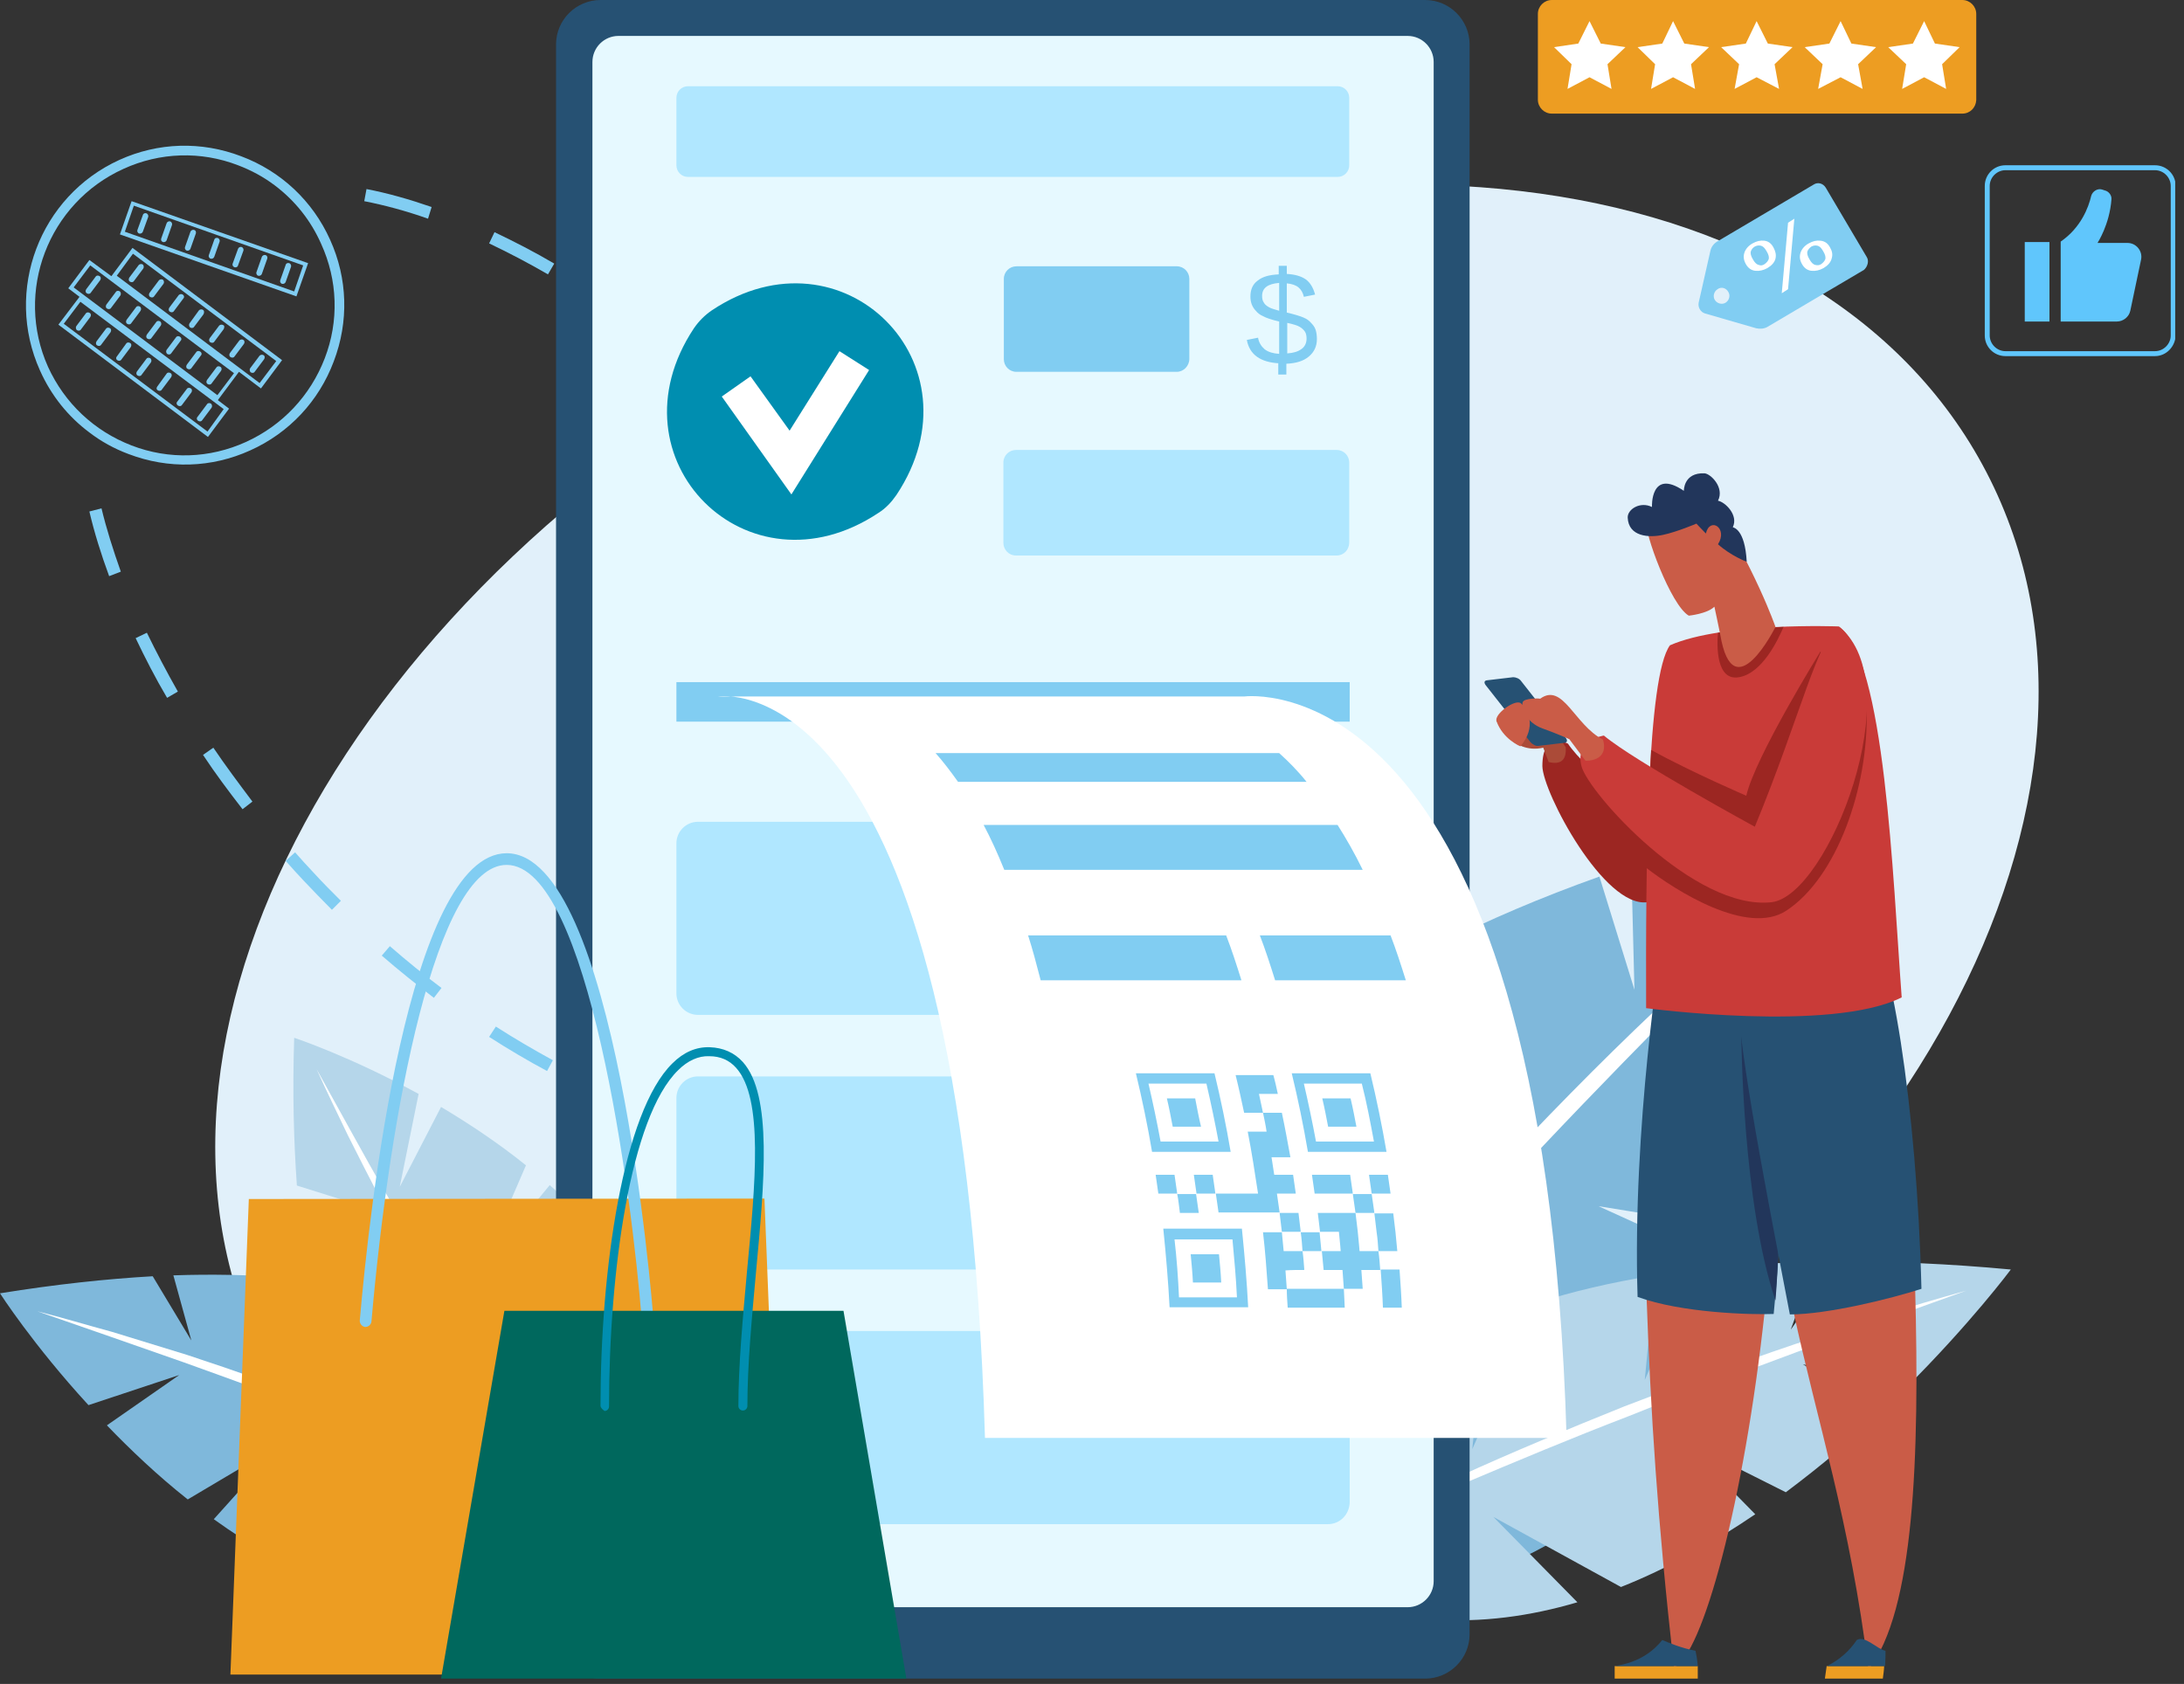 <svg width="236" height="182" viewBox="0 0 236 182" fill="none" xmlns="http://www.w3.org/2000/svg">
<rect x="0" y="0" width="236" height="182" fill="#333333" stroke="none"/>
<g clip-path="url(#clip0_294_1016)">
<path d="M154.537 162.342C205.832 135.664 232.748 85.834 214.654 51.042C196.56 16.251 140.309 9.672 89.013 36.349C37.717 63.027 10.801 112.857 28.895 147.649C46.989 182.44 103.241 189.019 154.537 162.342Z" fill="#E1F0FA"/>
<path d="M129.149 157.493L120.996 140.749C122.258 134.343 125.218 127.451 130.945 120.656L142.836 141.817L136.43 114.977C140.312 111.434 145.02 107.988 150.796 104.688L160.648 122.209L155.795 101.97C160.794 99.447 166.424 97.02 172.83 94.739L176.616 106.969L176.276 93.574C183.944 91.001 192.632 88.623 202.387 86.536C202.387 86.536 202.387 97.359 199.718 111.289L182.1 112.065L198.747 115.9C197.485 121.627 195.738 127.693 193.409 133.712L172.733 130.363L191.273 138.808C188.215 145.457 184.381 151.766 179.431 157.154L153.125 151.96L174.674 161.764C169.287 166.326 162.881 169.772 155.212 171.617L136.381 164.337L147.787 172.83C141.283 173.412 134.003 172.879 125.801 170.986C125.801 170.986 119.831 161.182 120.171 147.932L129.149 157.493Z" fill="#7FB8DB"/>
<path d="M128.761 168.025C131.091 164.434 133.566 160.891 136.09 157.396C138.662 153.95 141.283 150.504 143.952 147.107C149.291 140.361 154.97 133.857 160.794 127.499C166.666 121.19 172.685 115.026 178.945 109.105C182.1 106.144 185.255 103.232 188.458 100.369C191.71 97.554 194.913 94.69 198.262 91.972L189.089 101.048C186.031 104.057 182.974 107.066 179.965 110.172C173.946 116.288 167.977 122.452 162.153 128.761C156.329 135.07 150.65 141.477 145.069 148.029C142.302 151.281 139.536 154.63 136.866 157.979L132.838 163.026C131.43 164.628 130.12 166.326 128.761 168.025Z" fill="white"/>
<path d="M61.202 166.472L50.718 167.977C47.321 166.084 43.875 163.172 40.866 158.658L54.358 155.892L38.487 154.533C37.08 151.718 35.818 148.417 34.75 144.583L45.913 142.302L33.925 141.283C33.197 138.031 32.615 134.391 32.275 130.363L39.652 130.508L32.081 128.13C31.741 123.325 31.596 118.035 31.79 112.162C31.79 112.162 37.808 114.152 45.234 118.229L43.195 128.276L47.66 119.637C50.67 121.432 53.824 123.519 56.834 125.946L52.077 136.963L59.406 128.082C62.706 130.994 65.667 134.343 67.996 138.128L61.396 151.912L69.889 141.623C71.685 145.505 72.704 149.728 72.656 154.387L65.958 163.609L72.267 158.755C71.685 162.541 70.374 166.521 68.142 170.743C68.142 170.743 61.833 172.296 54.455 169.627L61.202 166.472Z" fill="#B5D6EA"/>
<path d="M67.026 168.608C65.327 166.618 63.725 164.579 62.075 162.541C60.474 160.454 58.969 158.367 57.416 156.231C54.407 151.96 51.592 147.592 48.825 143.176C46.156 138.711 43.535 134.197 41.108 129.586C39.895 127.257 38.73 124.975 37.565 122.646C36.449 120.316 35.284 117.938 34.217 115.56L38.002 122.403C39.264 124.684 40.526 126.965 41.836 129.198C44.409 133.712 46.981 138.225 49.748 142.642C52.417 147.107 55.232 151.475 58.095 155.795C59.551 157.979 61.007 160.114 62.512 162.25L64.745 165.453L67.026 168.608Z" fill="white"/>
<path d="M144.535 162.686L146.33 152.106C149.679 148.854 154.193 145.602 160.405 142.933L159.095 156.62L165.987 140.846C169.724 139.633 173.995 138.614 178.8 137.837L177.732 149.145L182.925 137.255C186.954 136.769 191.322 136.478 196.126 136.381L193.506 143.71L198.699 136.332C204.377 136.332 210.541 136.575 217.287 137.206C217.287 137.206 212.919 143.079 205.736 150.213L194.816 147.447L203.358 152.543C200.3 155.455 196.806 158.415 192.972 161.279L181.857 155.698L189.671 163.657C185.158 166.715 180.304 169.481 175.16 171.52L161.376 163.948L170.452 173.17C165.356 174.674 160.114 175.402 154.775 175.014L146.379 167.637L149.825 174.286C145.651 173.412 141.477 171.811 137.303 169.287C137.303 169.287 137.643 162.881 143.176 155.698L144.535 162.686Z" fill="#B5D6EA"/>
<path d="M140.07 168.316C142.933 166.763 145.845 165.259 148.709 163.803C151.621 162.347 154.581 160.988 157.542 159.629C163.463 156.911 169.481 154.436 175.499 152.009C181.566 149.679 187.682 147.398 193.845 145.311C196.952 144.292 200.009 143.273 203.115 142.254C206.222 141.283 209.328 140.361 212.482 139.487L203.31 142.787C200.252 143.904 197.194 144.971 194.137 146.136C188.021 148.417 181.954 150.65 175.936 153.077C169.869 155.406 163.851 157.93 157.882 160.454C154.872 161.716 151.912 163.026 148.951 164.337L144.486 166.326L140.07 168.316Z" fill="white"/>
<path d="M62.949 160.842L61.93 150.601C59.163 147.592 55.28 144.68 49.942 142.399L50.378 155.698L45.088 140.652C41.836 139.633 38.148 138.856 33.925 138.371L34.314 149.388L30.334 138.031C26.791 137.788 22.957 137.691 18.734 137.837L20.675 144.874L16.502 137.934C11.454 138.225 6.018 138.808 0 139.778C0 139.778 3.543 145.311 9.561 151.863L19.365 148.612L11.551 154.047C14.123 156.717 17.035 159.483 20.287 162.056L30.431 156.037L23.102 164.191C26.936 166.957 31.11 169.384 35.527 171.083L48.097 162.978L39.604 172.442C44.02 173.655 48.631 174.092 53.388 173.412L61.202 165.793L57.804 172.49C61.541 171.423 65.327 169.627 69.113 166.957C69.113 166.957 69.161 160.697 64.647 153.999L62.949 160.842Z" fill="#7FB8DB"/>
<path d="M66.589 166.132L62.755 164.385L58.92 162.686C56.348 161.522 53.824 160.405 51.203 159.338C46.059 157.154 40.866 155.018 35.624 153.077C30.431 151.038 25.141 149.145 19.899 147.253C17.278 146.33 14.609 145.408 11.988 144.486L4.028 141.72C6.746 142.399 9.416 143.224 12.133 143.952C14.803 144.777 17.472 145.602 20.19 146.428C25.529 148.175 30.819 150.068 36.061 152.057C41.303 154.096 46.496 156.231 51.592 158.561C54.116 159.726 56.688 160.939 59.163 162.201C61.638 163.463 64.114 164.773 66.589 166.132Z" fill="white"/>
<path d="M84.838 123.18C83.188 123.18 81.489 123.083 79.742 122.84L79.936 121.481C82.411 121.821 84.789 121.918 87.022 121.724L87.119 123.083C86.342 123.18 85.614 123.18 84.838 123.18ZM94.35 121.627L93.865 120.365C96.098 119.54 98.136 118.375 99.883 116.87L100.757 117.889C98.913 119.491 96.777 120.753 94.35 121.627ZM72.559 121.335C70.326 120.704 67.996 119.879 65.667 118.909L66.201 117.647C68.482 118.617 70.763 119.394 72.947 120.025L72.559 121.335ZM59.115 115.754C57.028 114.638 54.892 113.376 52.854 112.065L53.582 110.949C55.62 112.259 57.707 113.473 59.745 114.589L59.115 115.754ZM105.368 112.017L104.154 111.386C105.174 109.396 105.95 107.163 106.387 104.737L107.697 104.979C107.26 107.6 106.484 109.93 105.368 112.017ZM46.884 107.843C44.991 106.387 43.098 104.882 41.254 103.281L42.128 102.261C43.972 103.863 45.816 105.368 47.709 106.775L46.884 107.843ZM35.867 98.33C34.847 97.311 33.828 96.243 32.809 95.175C32.13 94.447 31.499 93.768 30.868 93.04L31.887 92.118C32.518 92.846 33.149 93.525 33.828 94.253C34.799 95.321 35.818 96.34 36.837 97.359L35.867 98.33ZM106.921 97.699C106.824 95.467 106.581 93.088 106.096 90.613L107.406 90.371C107.891 92.894 108.183 95.321 108.231 97.651L106.921 97.699ZM26.209 87.459C24.704 85.517 23.248 83.576 21.938 81.586L23.054 80.809C24.364 82.751 25.82 84.692 27.276 86.633L26.209 87.459ZM104.3 83.721C103.572 81.537 102.747 79.256 101.776 77.024L103.038 76.49C104.009 78.771 104.882 81.052 105.61 83.333L104.3 83.721ZM18.055 75.422C16.793 73.287 15.677 71.103 14.657 68.967L15.871 68.385C16.89 70.472 18.006 72.607 19.22 74.743L18.055 75.422ZM98.621 70.569C97.505 68.482 96.292 66.443 94.981 64.356L96.146 63.628C97.457 65.715 98.719 67.802 99.835 69.889L98.621 70.569ZM11.794 62.269C10.92 59.891 10.192 57.562 9.658 55.28L10.969 54.941C11.503 57.173 12.231 59.454 13.056 61.784L11.794 62.269ZM90.904 58.484C89.497 56.591 87.992 54.698 86.439 52.854L87.459 51.98C89.012 53.824 90.565 55.766 91.972 57.659L90.904 58.484ZM81.634 47.515C79.984 45.768 78.237 44.117 76.49 42.516L77.412 41.497C79.159 43.098 80.955 44.846 82.605 46.593L81.634 47.515ZM71.054 37.808C69.161 36.303 67.22 34.847 65.278 33.537L66.055 32.421C68.045 33.78 69.986 35.236 71.879 36.789L71.054 37.808ZM59.212 29.654C57.125 28.441 54.989 27.325 52.854 26.305L53.436 25.092C55.572 26.111 57.756 27.228 59.891 28.489L59.212 29.654ZM46.253 23.636C43.923 22.811 41.594 22.18 39.361 21.743L39.604 20.433C41.885 20.87 44.263 21.549 46.641 22.374L46.253 23.636Z" fill="#81CDF2"/>
<path d="M64.89 181.421H153.999C156.62 181.421 158.804 179.285 158.804 176.616V4.805C158.804 2.184 156.668 0 153.999 0H64.89C62.269 0 60.085 2.135 60.085 4.805V176.616C60.134 179.285 62.269 181.421 64.89 181.421Z" fill="#265173"/>
<path d="M64.017 170.937V6.698C64.017 5.145 65.278 3.883 66.832 3.883H152.106C153.659 3.883 154.921 5.145 154.921 6.698V170.889C154.921 172.442 153.659 173.704 152.106 173.704H66.832C65.278 173.752 64.017 172.49 64.017 170.937Z" fill="#E6F9FF"/>
<path d="M145.845 73.723H73.092V77.994H145.845V73.723Z" fill="#81CDF2"/>
<path d="M143.515 109.687H75.422C74.16 109.687 73.092 108.668 73.092 107.358V91.147C73.092 89.885 74.112 88.817 75.422 88.817H143.515C144.777 88.817 145.845 89.837 145.845 91.147V107.358C145.797 108.619 144.777 109.687 143.515 109.687Z" fill="#B0E7FF"/>
<path d="M144.535 19.122H74.354C73.626 19.122 73.092 18.54 73.092 17.861V10.581C73.092 9.852 73.675 9.319 74.354 9.319H144.535C145.263 9.319 145.797 9.901 145.797 10.581V17.861C145.797 18.54 145.263 19.122 144.535 19.122Z" fill="#B0E7FF"/>
<path d="M143.515 137.206H75.422C74.16 137.206 73.092 136.187 73.092 134.876V118.666C73.092 117.404 74.112 116.336 75.422 116.336H143.515C144.777 116.336 145.845 117.356 145.845 118.666V134.876C145.797 136.138 144.777 137.206 143.515 137.206Z" fill="#B0E7FF"/>
<path d="M143.515 164.725H75.422C74.16 164.725 73.092 163.706 73.092 162.395V146.185C73.092 144.923 74.112 143.855 75.422 143.855H143.515C144.777 143.855 145.845 144.874 145.845 146.185V162.395C145.797 163.706 144.777 164.725 143.515 164.725Z" fill="#B0E7FF"/>
<path d="M127.16 40.186H109.833C109.056 40.186 108.474 39.555 108.474 38.827V30.14C108.474 29.363 109.105 28.781 109.833 28.781H127.16C127.936 28.781 128.518 29.412 128.518 30.14V38.779C128.518 39.555 127.888 40.186 127.16 40.186Z" fill="#81CDF2"/>
<path d="M144.438 60.037H109.784C109.008 60.037 108.425 59.406 108.425 58.678V49.99C108.425 49.214 109.056 48.631 109.784 48.631H144.438C145.214 48.631 145.797 49.262 145.797 49.99V58.629C145.797 59.406 145.214 60.037 144.438 60.037Z" fill="#B0E7FF"/>
<path d="M138.225 39.264C136.235 39.167 135.022 38.342 134.731 36.74L135.944 36.498C136.041 37.08 136.332 37.468 136.672 37.76C137.06 38.051 137.546 38.196 138.225 38.245V34.75C137.4 34.556 136.818 34.362 136.478 34.168C136.138 34.022 135.896 33.828 135.702 33.586C135.507 33.392 135.362 33.149 135.265 32.906C135.168 32.663 135.119 32.372 135.119 32.032C135.119 31.305 135.362 30.722 135.896 30.334C136.43 29.897 137.158 29.703 138.177 29.654V28.732H139.05V29.606C139.924 29.654 140.603 29.849 141.089 30.188C141.574 30.528 141.914 31.11 142.108 31.838L140.895 32.081C140.798 31.644 140.603 31.305 140.312 31.062C140.021 30.819 139.584 30.674 139.05 30.625V33.78C139.875 33.974 140.506 34.168 140.846 34.314C141.186 34.459 141.477 34.653 141.671 34.896C141.865 35.09 142.059 35.333 142.157 35.624C142.254 35.915 142.302 36.255 142.302 36.643C142.302 37.42 142.011 38.051 141.429 38.536C140.846 39.021 140.07 39.264 139.002 39.313V40.477H138.128V39.264H138.225ZM136.381 31.984C136.381 32.275 136.43 32.518 136.575 32.712C136.672 32.906 136.866 33.052 137.109 33.197C137.352 33.343 137.74 33.44 138.225 33.586V30.576C137.012 30.674 136.381 31.11 136.381 31.984ZM141.186 36.595C141.186 36.303 141.137 36.012 140.992 35.818C140.846 35.624 140.701 35.478 140.458 35.333C140.215 35.187 139.778 35.042 139.099 34.896V38.196C139.778 38.148 140.264 38.002 140.652 37.711C140.992 37.468 141.186 37.08 141.186 36.595Z" fill="#81CDF2"/>
<path d="M74.985 35.478C65.57 49.651 80.809 64.842 94.933 55.426C95.709 54.941 96.34 54.261 96.874 53.485C106.29 39.313 91.05 24.122 76.927 33.537C76.15 34.071 75.519 34.702 74.985 35.478Z" fill="#008EB0"/>
<path d="M85.517 53.436L77.994 42.856L81.101 40.672L85.323 46.544L90.71 37.954L93.914 39.992L85.517 53.436Z" fill="white"/>
<path d="M169.287 155.455C166.812 70.811 134.44 75.276 134.44 75.276H77.558C77.558 75.276 103.96 70.811 106.435 155.406H169.287V155.455Z" fill="white"/>
<path d="M141.186 84.498H103.523C102.698 83.333 101.873 82.265 101.097 81.392H138.225C139.196 82.265 140.215 83.285 141.186 84.498Z" fill="#81CDF2"/>
<path d="M147.253 94.011H108.522C107.794 92.215 107.066 90.613 106.29 89.157H144.535C145.457 90.613 146.379 92.215 147.253 94.011Z" fill="#81CDF2"/>
<path d="M134.148 105.95H112.454C112.017 104.251 111.58 102.601 111.095 101.097H132.498C133.081 102.601 133.615 104.251 134.148 105.95Z" fill="#81CDF2"/>
<path d="M151.912 105.95H137.788C137.255 104.251 136.721 102.601 136.138 101.097H150.262C150.844 102.601 151.378 104.251 151.912 105.95Z" fill="#81CDF2"/>
<path d="M131.236 115.997C128.421 115.997 125.606 115.997 122.743 115.997C123.422 118.812 124.005 121.627 124.49 124.49C127.305 124.49 130.12 124.49 132.984 124.49C132.498 121.627 131.916 118.812 131.236 115.997ZM131.673 123.374C129.586 123.374 127.499 123.374 125.412 123.374C125.024 121.287 124.587 119.2 124.102 117.113C126.189 117.113 128.276 117.113 130.363 117.113C130.848 119.2 131.285 121.287 131.673 123.374Z" fill="#81CDF2"/>
<path d="M129.149 118.714C128.13 118.714 127.111 118.714 126.092 118.714C126.334 119.734 126.529 120.753 126.723 121.772C127.742 121.772 128.761 121.772 129.78 121.772C129.538 120.753 129.344 119.734 129.149 118.714Z" fill="#81CDF2"/>
<path d="M126.383 141.283C129.198 141.283 132.013 141.283 134.876 141.283C134.731 138.468 134.488 135.653 134.197 132.789C131.382 132.789 128.567 132.789 125.703 132.789C125.995 135.653 126.237 138.468 126.383 141.283ZM126.917 133.954C129.004 133.954 131.091 133.954 133.178 133.954C133.372 136.041 133.566 138.128 133.663 140.215C131.576 140.215 129.489 140.215 127.402 140.215C127.305 138.128 127.16 136.041 126.917 133.954Z" fill="#81CDF2"/>
<path d="M128.907 138.613C129.926 138.613 130.945 138.613 131.964 138.613C131.916 137.594 131.819 136.575 131.722 135.556C130.702 135.556 129.683 135.556 128.664 135.556C128.761 136.575 128.858 137.594 128.907 138.613Z" fill="#81CDF2"/>
<path d="M139.584 115.997C140.264 118.812 140.846 121.627 141.332 124.49C144.147 124.49 146.961 124.49 149.825 124.49C149.34 121.675 148.757 118.812 148.078 115.997C145.214 115.997 142.399 115.997 139.584 115.997ZM148.466 123.374C146.379 123.374 144.292 123.374 142.205 123.374C141.817 121.287 141.38 119.2 140.895 117.113C142.982 117.113 145.069 117.113 147.156 117.113C147.689 119.2 148.078 121.287 148.466 123.374Z" fill="#81CDF2"/>
<path d="M145.942 118.714C144.923 118.714 143.904 118.714 142.885 118.714C143.127 119.734 143.321 120.753 143.516 121.772C144.535 121.772 145.554 121.772 146.573 121.772C146.379 120.753 146.185 119.734 145.942 118.714Z" fill="#81CDF2"/>
<path d="M124.878 126.965C124.975 127.645 125.073 128.324 125.17 129.004C125.849 129.004 126.529 129.004 127.208 129.004C127.111 128.324 127.014 127.645 126.917 126.965C126.237 126.965 125.558 126.965 124.878 126.965Z" fill="#81CDF2"/>
<path d="M127.499 131.091C128.179 131.091 128.858 131.091 129.538 131.091C129.441 130.411 129.344 129.732 129.246 129.052C128.567 129.052 127.887 129.052 127.208 129.052C127.354 129.732 127.402 130.411 127.499 131.091Z" fill="#81CDF2"/>
<path d="M129.004 126.965C129.101 127.645 129.198 128.324 129.295 129.004C129.975 129.004 130.654 129.004 131.333 129.004C131.236 128.324 131.139 127.645 131.042 126.965C130.363 126.965 129.683 126.965 129.004 126.965Z" fill="#81CDF2"/>
<path d="M140.312 131.091C139.633 131.091 138.953 131.091 138.274 131.091C138.371 131.77 138.419 132.45 138.517 133.129C139.196 133.129 139.875 133.129 140.555 133.129C140.458 132.45 140.409 131.77 140.312 131.091Z" fill="#81CDF2"/>
<path d="M142.788 135.216C142.739 134.537 142.642 133.857 142.593 133.178C141.914 133.178 141.234 133.178 140.555 133.178C140.652 133.857 140.701 134.537 140.749 135.216C141.429 135.216 142.108 135.216 142.788 135.216Z" fill="#81CDF2"/>
<path d="M140.943 137.254C140.895 136.575 140.846 135.896 140.749 135.216C140.07 135.216 139.39 135.216 138.711 135.216C138.662 134.537 138.565 133.857 138.517 133.178C137.837 133.178 137.158 133.178 136.478 133.178C136.721 135.216 136.866 137.303 137.012 139.341C137.691 139.341 138.371 139.341 139.05 139.341C139.002 138.662 138.953 137.982 138.905 137.303C139.584 137.254 140.264 137.254 140.943 137.254Z" fill="#81CDF2"/>
<path d="M141.768 126.965C141.865 127.645 141.962 128.324 142.06 129.004C143.418 129.004 144.777 129.004 146.185 129.004C146.088 128.324 145.991 127.645 145.894 126.965C144.535 126.965 143.127 126.965 141.768 126.965Z" fill="#81CDF2"/>
<path d="M146.476 131.091C147.156 131.091 147.835 131.091 148.515 131.091C148.418 130.411 148.32 129.732 148.223 129.052C147.544 129.052 146.864 129.052 146.185 129.052C146.282 129.732 146.379 130.411 146.476 131.091Z" fill="#81CDF2"/>
<path d="M148.223 129.004C148.903 129.004 149.582 129.004 150.262 129.004C150.165 128.324 150.068 127.645 149.971 126.965C149.291 126.965 148.612 126.965 147.932 126.965C148.029 127.645 148.126 128.324 148.223 129.004Z" fill="#81CDF2"/>
<path d="M139.147 141.331C141.186 141.331 143.273 141.331 145.311 141.331C145.263 140.652 145.263 139.972 145.214 139.293C143.176 139.293 141.089 139.293 139.05 139.293C139.05 139.972 139.099 140.652 139.147 141.331Z" fill="#81CDF2"/>
<path d="M148.951 135.216C149.631 135.216 150.31 135.216 150.99 135.216C150.941 134.537 150.844 133.857 150.796 133.178C150.699 132.498 150.65 131.819 150.553 131.139C149.873 131.139 149.194 131.139 148.515 131.139C148.612 131.819 148.66 132.498 148.757 133.178C148.854 133.809 148.903 134.488 148.951 135.216Z" fill="#81CDF2"/>
<path d="M146.864 134.634C146.816 134.148 146.767 133.614 146.719 133.129C146.622 132.45 146.573 131.77 146.476 131.091C145.797 131.091 145.117 131.091 144.438 131.091C143.758 131.091 143.079 131.091 142.399 131.091C142.496 131.77 142.545 132.45 142.642 133.129C143.321 133.129 144.001 133.129 144.68 133.129C144.729 133.614 144.777 134.148 144.826 134.634C144.826 134.828 144.874 135.022 144.874 135.216C144.195 135.216 143.516 135.216 142.836 135.216C142.885 135.896 142.982 136.575 143.03 137.255C143.71 137.255 144.389 137.255 145.069 137.255C145.117 137.934 145.166 138.613 145.214 139.293C145.894 139.293 146.573 139.293 147.253 139.293C147.204 138.613 147.156 137.934 147.107 137.255C147.787 137.255 148.466 137.255 149.145 137.255C149.097 136.575 149.048 135.896 148.951 135.216C148.272 135.216 147.592 135.216 146.913 135.216C146.913 135.022 146.864 134.828 146.864 134.634Z" fill="#81CDF2"/>
<path d="M151.475 141.331C151.427 139.973 151.33 138.614 151.232 137.206C150.553 137.206 149.874 137.206 149.194 137.206C149.291 138.565 149.388 139.924 149.437 141.331C150.116 141.331 150.796 141.331 151.475 141.331Z" fill="#81CDF2"/>
<path d="M140.021 129.004C139.924 128.324 139.827 127.645 139.73 126.965C139.05 126.965 138.371 126.965 137.691 126.965C137.594 126.334 137.497 125.703 137.4 125.072C138.08 125.072 138.759 125.072 139.439 125.072C139.147 123.471 138.856 121.869 138.517 120.268C137.837 120.268 137.158 120.268 136.478 120.268C136.624 120.947 136.769 121.627 136.866 122.306C136.187 122.306 135.507 122.306 134.828 122.306C135.265 124.539 135.604 126.771 135.944 129.004C134.44 129.004 132.887 129.004 131.382 129.004C131.479 129.683 131.576 130.363 131.673 131.042C133.857 131.042 136.09 131.042 138.274 131.042C138.177 130.363 138.08 129.683 137.983 129.004C138.662 129.004 139.342 129.004 140.021 129.004Z" fill="#81CDF2"/>
<path d="M138.08 118.229C137.934 117.55 137.789 116.87 137.594 116.191C136.915 116.191 136.235 116.191 135.556 116.191C134.876 116.191 134.197 116.191 133.518 116.191C133.857 117.55 134.148 118.909 134.44 120.268C135.119 120.268 135.799 120.268 136.478 120.268C136.332 119.588 136.187 118.909 136.041 118.229C136.721 118.229 137.4 118.229 138.08 118.229Z" fill="#81CDF2"/>
<path d="M9.658 46.738C7.377 45.04 5.533 42.759 4.32 40.041C0.437 31.402 4.271 21.209 12.91 17.278C17.084 15.385 21.743 15.24 26.063 16.89C30.334 18.492 33.78 21.695 35.673 25.917C37.565 30.091 37.711 34.751 36.061 39.07C34.459 43.341 31.256 46.787 27.034 48.68C22.86 50.573 18.2 50.718 13.881 49.068C12.328 48.486 10.92 47.709 9.658 46.738ZM29.703 20.045C28.489 19.122 27.131 18.395 25.723 17.861C21.695 16.308 17.278 16.453 13.347 18.249C5.193 21.938 1.553 31.547 5.193 39.653C6.989 43.584 10.192 46.593 14.22 48.146C18.249 49.699 22.665 49.553 26.597 47.758C30.528 45.962 33.537 42.759 35.09 38.73C36.643 34.702 36.498 30.285 34.702 26.354C33.586 23.83 31.887 21.695 29.703 20.045Z" fill="#81CDF2"/>
<path d="M8.299 35.673C8.445 35.77 8.639 35.77 8.736 35.624L9.755 34.265C9.852 34.12 9.852 33.926 9.707 33.828C9.561 33.731 9.367 33.731 9.27 33.877L8.251 35.236C8.154 35.382 8.202 35.576 8.299 35.673Z" fill="#81CDF2"/>
<path d="M10.483 37.323C10.629 37.42 10.823 37.42 10.92 37.274L11.939 35.916C12.037 35.77 12.037 35.576 11.891 35.479C11.745 35.382 11.551 35.382 11.454 35.527L10.435 36.886C10.338 37.032 10.338 37.226 10.483 37.323Z" fill="#81CDF2"/>
<path d="M12.668 38.925C12.813 39.022 13.007 39.022 13.104 38.876L14.123 37.517C14.22 37.371 14.22 37.177 14.075 37.08C13.929 36.983 13.735 36.983 13.638 37.129L12.619 38.536C12.522 38.633 12.522 38.828 12.668 38.925Z" fill="#81CDF2"/>
<path d="M14.851 40.575C14.997 40.672 15.191 40.672 15.288 40.526L16.308 39.167C16.405 39.022 16.356 38.827 16.259 38.73C16.113 38.633 15.919 38.633 15.822 38.779L14.803 40.138C14.706 40.283 14.706 40.478 14.851 40.575Z" fill="#81CDF2"/>
<path d="M17.035 42.176C17.181 42.273 17.375 42.273 17.472 42.128L18.491 40.769C18.589 40.623 18.589 40.429 18.443 40.332C18.297 40.235 18.103 40.235 18.006 40.381L16.987 41.788C16.89 41.934 16.89 42.079 17.035 42.176Z" fill="#81CDF2"/>
<path d="M19.22 43.827C19.365 43.924 19.559 43.924 19.656 43.778L20.676 42.419C20.773 42.273 20.773 42.079 20.627 41.982C20.482 41.885 20.287 41.885 20.19 42.031L19.171 43.39C19.025 43.535 19.074 43.729 19.22 43.827Z" fill="#81CDF2"/>
<path d="M21.404 45.477C21.549 45.574 21.743 45.574 21.84 45.428L22.86 44.069C22.957 43.924 22.908 43.729 22.811 43.632C22.665 43.535 22.471 43.535 22.374 43.681L21.355 45.04C21.209 45.185 21.258 45.38 21.404 45.477Z" fill="#81CDF2"/>
<path d="M10.774 29.849C10.629 29.752 10.435 29.752 10.338 29.897L9.319 31.256C9.221 31.402 9.221 31.596 9.367 31.693C9.513 31.79 9.707 31.79 9.804 31.644L10.823 30.285C10.92 30.14 10.92 29.946 10.774 29.849Z" fill="#81CDF2"/>
<path d="M12.959 31.499C12.813 31.402 12.619 31.402 12.522 31.547L11.503 32.906C11.405 33.052 11.405 33.246 11.551 33.343C11.697 33.44 11.891 33.44 11.988 33.295L13.007 31.936C13.104 31.79 13.056 31.596 12.959 31.499Z" fill="#81CDF2"/>
<path d="M15.143 33.149C14.997 33.052 14.803 33.052 14.706 33.197L13.687 34.556C13.59 34.702 13.59 34.896 13.735 34.993C13.881 35.09 14.075 35.09 14.172 34.945L15.191 33.586C15.288 33.392 15.24 33.246 15.143 33.149Z" fill="#81CDF2"/>
<path d="M17.327 34.751C17.181 34.654 16.987 34.654 16.89 34.799L15.871 36.158C15.774 36.304 15.774 36.498 15.919 36.595C16.065 36.692 16.259 36.692 16.356 36.546L17.375 35.187C17.472 35.042 17.424 34.848 17.327 34.751Z" fill="#81CDF2"/>
<path d="M19.462 36.401C19.317 36.304 19.122 36.304 19.025 36.449L18.006 37.808C17.909 37.954 17.958 38.148 18.055 38.245C18.2 38.342 18.394 38.342 18.491 38.197L19.511 36.838C19.656 36.692 19.608 36.498 19.462 36.401Z" fill="#81CDF2"/>
<path d="M21.646 38.002C21.501 37.905 21.306 37.905 21.209 38.051L20.19 39.41C20.093 39.555 20.093 39.75 20.239 39.847C20.384 39.944 20.578 39.944 20.676 39.798L21.695 38.439C21.84 38.294 21.792 38.099 21.646 38.002Z" fill="#81CDF2"/>
<path d="M23.83 39.653C23.685 39.556 23.491 39.556 23.393 39.701L22.374 41.06C22.277 41.206 22.277 41.4 22.423 41.497C22.568 41.594 22.763 41.594 22.86 41.448L23.879 40.089C23.976 39.944 23.976 39.75 23.83 39.653Z" fill="#81CDF2"/>
<path d="M28.198 41.982L30.48 38.925L14.318 26.791L12.037 29.849L9.658 28.101L7.377 31.159L8.591 32.081L6.309 35.09L22.471 47.224L24.752 44.166L23.539 43.244L25.82 40.186L28.198 41.982ZM22.423 46.642L6.892 34.993L8.688 32.615L24.17 44.215L22.423 46.642ZM9.755 28.684L25.286 40.332L23.491 42.71L7.96 31.062L9.755 28.684ZM14.366 27.422L29.849 39.022L28.053 41.4L12.619 29.8L14.366 27.422Z" fill="#81CDF2"/>
<path d="M15.434 28.587C15.288 28.49 15.094 28.538 14.997 28.635L13.978 29.994C13.881 30.14 13.881 30.334 14.026 30.431C14.172 30.528 14.366 30.528 14.463 30.383L15.482 29.024C15.579 28.878 15.531 28.684 15.434 28.587Z" fill="#81CDF2"/>
<path d="M17.618 30.237C17.472 30.14 17.278 30.188 17.181 30.285L16.162 31.644C16.065 31.79 16.065 31.984 16.21 32.081C16.356 32.178 16.55 32.178 16.647 32.033L17.666 30.674C17.764 30.528 17.715 30.334 17.618 30.237Z" fill="#81CDF2"/>
<path d="M19.753 31.839C19.608 31.741 19.414 31.79 19.317 31.887L18.297 33.246C18.2 33.392 18.2 33.586 18.346 33.683C18.491 33.78 18.686 33.78 18.783 33.634L19.802 32.275C19.948 32.13 19.899 31.936 19.753 31.839Z" fill="#81CDF2"/>
<path d="M21.937 33.489C21.792 33.392 21.598 33.44 21.501 33.537L20.481 34.945C20.384 35.09 20.433 35.285 20.53 35.382C20.675 35.479 20.87 35.479 20.967 35.333L21.986 33.974C22.083 33.78 22.083 33.586 21.937 33.489Z" fill="#81CDF2"/>
<path d="M24.122 35.139C23.976 35.042 23.782 35.09 23.685 35.187L22.665 36.546C22.568 36.692 22.568 36.886 22.714 36.983C22.86 37.08 23.054 37.08 23.151 36.935L24.17 35.576C24.267 35.382 24.267 35.187 24.122 35.139Z" fill="#81CDF2"/>
<path d="M26.305 36.74C26.16 36.644 25.966 36.692 25.869 36.789L24.849 38.148C24.752 38.294 24.752 38.488 24.898 38.585C25.044 38.682 25.238 38.682 25.335 38.536L26.354 37.177C26.451 37.032 26.451 36.838 26.305 36.74Z" fill="#81CDF2"/>
<path d="M28.489 38.391C28.344 38.294 28.15 38.342 28.053 38.439L27.034 39.798C26.936 39.944 26.985 40.138 27.082 40.235C27.228 40.332 27.422 40.332 27.519 40.186L28.538 38.828C28.635 38.682 28.635 38.488 28.489 38.391Z" fill="#81CDF2"/>
<path d="M33.294 28.441L14.22 21.743L12.959 25.335L32.032 32.033L33.294 28.441ZM32.761 28.684L31.79 31.499L13.492 25.044L14.463 22.229L32.761 28.684Z" fill="#81CDF2"/>
<path d="M14.851 24.85C14.803 24.995 14.851 25.092 14.948 25.189C14.948 25.189 14.997 25.238 15.046 25.238C15.191 25.287 15.385 25.189 15.434 25.044L16.016 23.442C16.065 23.297 15.968 23.102 15.822 23.054C15.677 23.005 15.482 23.054 15.434 23.248L14.851 24.85Z" fill="#81CDF2"/>
<path d="M17.424 25.772C17.375 25.917 17.424 26.063 17.521 26.111C17.569 26.111 17.569 26.16 17.618 26.16C17.763 26.209 17.958 26.111 18.006 25.966L18.588 24.316C18.637 24.17 18.54 23.976 18.394 23.927C18.249 23.879 18.055 23.976 18.006 24.122L17.424 25.772Z" fill="#81CDF2"/>
<path d="M19.996 26.694C19.948 26.839 19.996 26.936 20.093 27.034C20.093 27.034 20.142 27.082 20.19 27.082C20.336 27.131 20.53 27.034 20.578 26.888L21.161 25.238C21.209 25.092 21.161 24.898 20.967 24.849C20.821 24.801 20.627 24.898 20.578 25.044L19.996 26.694Z" fill="#81CDF2"/>
<path d="M22.568 27.567C22.52 27.713 22.568 27.81 22.665 27.907C22.665 27.907 22.714 27.956 22.762 27.956C22.908 28.004 23.102 27.907 23.151 27.762L23.733 26.111C23.782 25.966 23.685 25.772 23.539 25.723C23.393 25.675 23.199 25.723 23.151 25.917L22.568 27.567Z" fill="#81CDF2"/>
<path d="M25.141 28.49C25.092 28.635 25.141 28.732 25.238 28.829C25.286 28.829 25.286 28.878 25.335 28.878C25.48 28.927 25.675 28.878 25.723 28.684L26.306 27.082C26.354 26.937 26.257 26.742 26.111 26.694C25.966 26.645 25.772 26.742 25.723 26.888L25.141 28.49Z" fill="#81CDF2"/>
<path d="M27.713 29.412C27.665 29.509 27.713 29.654 27.81 29.752C27.81 29.752 27.859 29.8 27.907 29.8C28.053 29.849 28.247 29.752 28.295 29.606L28.878 27.956C28.926 27.81 28.878 27.616 28.684 27.568C28.538 27.519 28.344 27.616 28.295 27.762L27.713 29.412Z" fill="#81CDF2"/>
<path d="M30.285 30.285C30.237 30.431 30.285 30.528 30.382 30.625C30.382 30.625 30.431 30.674 30.479 30.674C30.625 30.722 30.819 30.625 30.868 30.48L31.45 28.829C31.499 28.684 31.402 28.49 31.256 28.441C31.11 28.393 30.916 28.441 30.868 28.635L30.285 30.285Z" fill="#81CDF2"/>
<path d="M24.898 180.984H84.644L82.605 129.538L26.888 129.586L24.898 180.984Z" fill="#ED9D22"/>
<path d="M70.18 143.321C70.132 143.321 70.083 143.37 70.035 143.37C69.695 143.418 69.404 143.127 69.355 142.787C68.287 129.052 63.58 93.477 54.746 93.477C47.127 93.477 42.128 120.073 40.138 142.836C40.089 143.176 39.798 143.418 39.458 143.418C39.118 143.37 38.876 143.079 38.876 142.739C39.895 130.897 44.117 92.263 54.746 92.215C66.54 92.215 70.472 140.652 70.617 142.69C70.617 142.982 70.423 143.224 70.18 143.321Z" fill="#81CDF2"/>
<path d="M97.942 181.421H47.66L54.504 141.671H91.147L97.942 181.421Z" fill="#00685D"/>
<path d="M64.89 151.96V151.912C64.89 137.255 67.317 120.171 72.656 114.929C73.869 113.716 75.228 113.133 76.684 113.182C78.14 113.23 79.353 113.764 80.275 114.783C83.479 118.375 82.605 127.742 81.683 137.594C81.246 142.448 80.761 147.495 80.761 151.96C80.761 152.203 80.567 152.446 80.275 152.446C80.033 152.446 79.79 152.252 79.79 151.96C79.79 147.447 80.275 142.399 80.712 137.497C81.634 127.839 82.508 118.715 79.547 115.414C78.819 114.589 77.849 114.152 76.635 114.152C75.471 114.104 74.306 114.638 73.287 115.657C68.093 120.704 65.812 137.546 65.812 152.009C65.812 152.252 65.618 152.494 65.327 152.494C65.133 152.349 64.939 152.203 64.89 151.96Z" fill="#008EB0"/>
<path d="M190.691 141.72C188.458 162.395 183.944 178.945 180.887 180.207C179.091 164.24 178.363 152.543 177.926 140.167C182.683 141.768 188.313 141.817 190.691 141.72Z" fill="#CA5C47"/>
<path d="M174.48 180.062V181.421H183.459C183.459 181.13 183.459 180.304 183.459 180.062H174.48Z" fill="#ED9D22"/>
<path d="M179.625 177.247C178.703 178.412 177.15 179.673 174.48 180.062H183.459C183.411 179.382 183.313 178.897 183.216 178.412C181.663 178.12 180.304 177.538 179.625 177.247Z" fill="#265173"/>
<path d="M201.902 180.45C199.961 164.579 196.272 153.319 193.797 141.72C197.874 141.72 203.649 140.264 206.95 139.293C207.435 157.493 206.853 174.141 201.902 180.45Z" fill="#CA5C47"/>
<path d="M197.388 180.062L197.194 181.421H203.455C203.504 181.13 203.601 180.304 203.601 180.062H197.388Z" fill="#ED9D22"/>
<path d="M200.64 177.247C199.864 178.412 198.844 179.334 197.437 180.062H203.698C203.746 179.382 203.746 178.897 203.746 178.412C202.873 178.266 201.514 176.713 200.64 177.247Z" fill="#265173"/>
<path d="M180.693 69.841C180.159 70.908 181.081 76.927 178.412 88.818C178.412 88.818 171.228 83.091 169.433 80.373C169.433 80.373 166.666 78.868 166.666 82.799C166.715 85.663 173.364 98.185 178.023 97.505C184.964 96.437 184.964 76.102 180.693 69.841Z" fill="#9C2622"/>
<path d="M176.955 140.167C176.373 121.724 179.528 102.261 179.528 102.261L192.535 104.931C192.632 116.288 192.923 129.538 191.661 142.011C189.332 142.108 181.712 141.914 176.955 140.167Z" fill="#265173"/>
<path d="M188.167 111.968L192.486 114.492C192.292 121.578 192.486 133.226 191.855 140.555C188.264 129.974 188.167 111.968 188.167 111.968Z" fill="#22365B"/>
<path d="M201.417 98.864C204.232 101.339 207.144 119.637 207.629 139.293C204.329 140.361 197.485 142.06 193.409 142.06C190.108 124.927 187.73 112.405 187.682 106.047L201.417 98.864Z" fill="#265173"/>
<path d="M177.878 108.959C177.878 108.959 197.874 111.629 205.494 107.794C204.523 94.787 203.698 71.151 198.699 67.705C198.699 67.705 186.177 67.22 180.45 69.744C177.975 73.141 177.829 93.428 177.878 108.959Z" fill="#C93B38"/>
<path d="M185.643 68.385C185.497 69.986 185.497 73.626 187.924 73.19C190.448 72.753 192.147 69.113 192.729 67.754C190.497 67.851 187.973 68.045 185.643 68.385Z" fill="#9C2622"/>
<path d="M193.02 98.427C198.505 94.836 201.902 85.08 201.708 76.878L196.709 70.423C196.709 70.423 189.671 81.78 188.701 86.002C188.701 86.002 182.731 83.43 178.412 81.052C178.314 84.692 177.878 89.546 177.926 93.817C180.984 96.195 188.798 101.194 193.02 98.427Z" fill="#9C2622"/>
<path d="M198.747 67.754C196.563 68.482 194.525 77.509 189.623 89.352C189.623 89.352 176.616 82.266 173.315 79.499C173.315 79.499 170.161 79.936 170.889 82.799C171.617 85.663 183.119 98.476 191.467 97.505C197.583 96.729 206.464 73.966 198.747 67.754Z" fill="#C93B38"/>
<path d="M169.19 80.761C169.19 80.761 167.977 78.868 167.443 78.431C166.909 77.995 165.065 77.218 161.716 77.897C161.716 77.897 163.317 81.586 166.763 80.809L167.346 82.362C168.608 82.654 169.287 82.217 169.19 80.761Z" fill="#AB4B38"/>
<path d="M166.229 80.615L169.093 80.276C169.384 80.227 169.384 79.984 169.19 79.742L164.385 73.626C164.191 73.335 163.803 73.19 163.512 73.19L160.648 73.529C160.357 73.578 160.357 73.82 160.551 74.063L165.356 80.178C165.599 80.47 165.987 80.664 166.229 80.615Z" fill="#265173"/>
<path d="M164.337 76.004C165.113 76.635 166.084 78.577 164.288 80.664C164.288 80.664 162.395 79.887 161.716 77.946C161.425 77.169 163.754 75.519 164.337 76.004Z" fill="#CA5C47"/>
<path d="M164.531 75.907C164.385 76.538 164.919 78.091 166.666 78.722C168.414 79.353 169.578 79.887 169.578 79.887L171.326 82.217C171.326 82.217 173.898 82.362 173.218 79.936C170.112 78.334 168.899 73.723 166.424 75.519C166.424 75.471 164.676 75.422 164.531 75.907Z" fill="#CA5C47"/>
<path d="M191.855 67.754C191.855 67.754 189.671 61.396 184.575 53.485C183.75 52.223 178.12 54.989 177.878 56.251C177.635 57.513 180.547 65.424 182.488 66.54C182.488 66.54 184.478 66.346 185.255 65.57C185.255 65.57 185.74 67.802 185.886 68.579C187.293 76.927 191.855 67.754 191.855 67.754Z" fill="#CA5C47"/>
<path d="M188.749 60.716C188.749 60.716 187.051 60.085 185.643 58.823C186.759 57.076 184.77 55.814 184.333 57.659C183.799 57.125 183.313 56.591 183.313 56.591C183.313 56.591 181.275 57.465 179.722 57.804C178.169 58.144 175.985 57.998 175.888 55.96C175.839 55.038 177.247 54.164 178.509 54.795C178.509 54.795 178.314 50.573 181.955 53.048C181.955 53.048 181.906 51.058 184.187 51.155C184.867 51.204 186.371 52.708 185.643 54.116C186.42 54.261 187.876 55.669 187.245 56.979C187.293 57.028 188.555 57.125 188.749 60.716Z" fill="#22365B"/>
<path d="M212.046 12.279H167.685C166.86 12.279 166.181 11.6 166.181 10.775V1.505C166.181 0.679 166.86 0 167.685 0H212.046C212.871 0 213.55 0.679 213.55 1.505V10.823C213.502 11.648 212.871 12.279 212.046 12.279Z" fill="#ED9D22"/>
<path d="M171.762 2.281L172.976 4.708L175.645 5.096L173.704 6.94L174.14 9.61L171.762 8.348L169.384 9.61L169.821 6.94L167.928 5.096L170.549 4.708L171.762 2.281Z" fill="white"/>
<path d="M180.79 2.281L182.003 4.708L184.672 5.096L182.731 6.94L183.168 9.61L180.79 8.348L178.411 9.61L178.848 6.94L176.955 5.096L179.625 4.708L180.79 2.281Z" fill="white"/>
<path d="M189.817 2.281L191.03 4.708L193.7 5.096L191.758 6.94L192.244 9.61L189.817 8.348L187.439 9.61L187.924 6.94L185.983 5.096L188.652 4.708L189.817 2.281Z" fill="white"/>
<path d="M198.893 2.281L200.058 4.708L202.727 5.096L200.786 6.94L201.271 9.61L198.893 8.348L196.466 9.61L196.951 6.94L195.01 5.096L197.68 4.708L198.893 2.281Z" fill="white"/>
<path d="M207.92 2.281L209.085 4.708L211.754 5.096L209.862 6.94L210.298 9.61L207.92 8.348L205.542 9.61L205.979 6.94L204.038 5.096L206.707 4.708L207.92 2.281Z" fill="white"/>
<path d="M222.675 34.75H228.741C229.421 34.75 230.052 34.265 230.197 33.586L231.362 28.053C231.556 27.131 230.828 26.257 229.906 26.257H226.654C226.654 26.257 227.965 24.267 228.159 21.549C228.208 21.112 227.868 20.675 227.431 20.578L227.14 20.481C226.654 20.336 226.121 20.675 225.975 21.161C225.684 22.423 224.859 24.607 222.675 26.111V34.75Z" fill="#60C6FC"/>
<path d="M221.461 26.16H218.792V34.751H221.461V26.16Z" fill="#60C6FC"/>
<path d="M232.867 38.488H216.705C215.492 38.488 214.472 37.517 214.472 36.255V20.093C214.472 18.88 215.443 17.861 216.705 17.861H232.867C234.08 17.861 235.099 18.831 235.099 20.093V36.255C235.051 37.468 234.08 38.488 232.867 38.488ZM216.705 18.395C215.783 18.395 215.006 19.171 215.006 20.093V36.255C215.006 37.177 215.783 37.954 216.705 37.954H232.867C233.789 37.954 234.566 37.177 234.566 36.255V20.093C234.566 19.171 233.789 18.395 232.867 18.395H216.705Z" fill="#60C6FC"/>
<path d="M201.708 27.762L197.291 20.287C197 19.802 196.418 19.656 195.981 19.948L185.546 26.111C185.158 26.354 184.915 26.694 184.818 27.131L183.556 32.712C183.459 33.197 183.75 33.731 184.236 33.877L189.768 35.478C190.205 35.575 190.642 35.527 190.982 35.333L201.417 29.169C201.805 28.829 201.999 28.198 201.708 27.762ZM186.759 31.547C187.002 31.935 186.856 32.469 186.468 32.712C186.08 32.955 185.546 32.809 185.303 32.421C185.061 32.032 185.206 31.499 185.595 31.256C185.983 30.965 186.517 31.11 186.759 31.547Z" fill="#81CDF2"/>
<path d="M193.894 23.636L193.214 31.256L192.535 31.693L193.214 24.073L193.894 23.636ZM197.777 26.791C197.971 27.131 198.068 27.519 197.922 27.956C197.825 28.344 197.534 28.684 197.049 28.975C196.612 29.218 196.175 29.315 195.738 29.266C195.301 29.218 194.962 28.975 194.719 28.538C194.476 28.101 194.428 27.713 194.573 27.276C194.719 26.888 195.01 26.548 195.447 26.305C195.884 26.063 196.272 25.966 196.709 26.014C197.194 26.063 197.534 26.305 197.777 26.791ZM196.806 28.538C197 28.392 197.146 28.247 197.243 28.004C197.291 27.81 197.243 27.519 197 27.131C196.806 26.791 196.612 26.597 196.369 26.548C196.126 26.5 195.932 26.548 195.738 26.645C195.544 26.791 195.398 26.936 195.301 27.179C195.253 27.373 195.301 27.664 195.544 28.053C195.738 28.392 195.932 28.587 196.175 28.635C196.369 28.684 196.612 28.684 196.806 28.538ZM191.661 26.791C191.855 27.179 191.953 27.519 191.855 27.956C191.758 28.344 191.467 28.684 190.982 28.975C190.545 29.218 190.108 29.315 189.671 29.266C189.235 29.218 188.895 28.975 188.652 28.538C188.41 28.101 188.361 27.713 188.507 27.276C188.652 26.888 188.943 26.548 189.38 26.305C189.817 26.063 190.205 25.966 190.642 26.014C191.079 26.063 191.419 26.305 191.661 26.791ZM190.691 28.538C190.885 28.392 191.03 28.247 191.127 28.004C191.176 27.81 191.127 27.519 190.885 27.131C190.691 26.791 190.496 26.597 190.254 26.548C190.011 26.5 189.817 26.548 189.623 26.645C189.38 26.791 189.283 26.936 189.186 27.179C189.138 27.373 189.186 27.664 189.429 28.053C189.623 28.392 189.817 28.587 190.06 28.635C190.254 28.732 190.496 28.684 190.691 28.538Z" fill="white"/>
</g>
<defs>
<clipPath id="clip0_294_1016">
<rect width="235.051" height="181.421" fill="white"/>
</clipPath>
</defs>
</svg>
